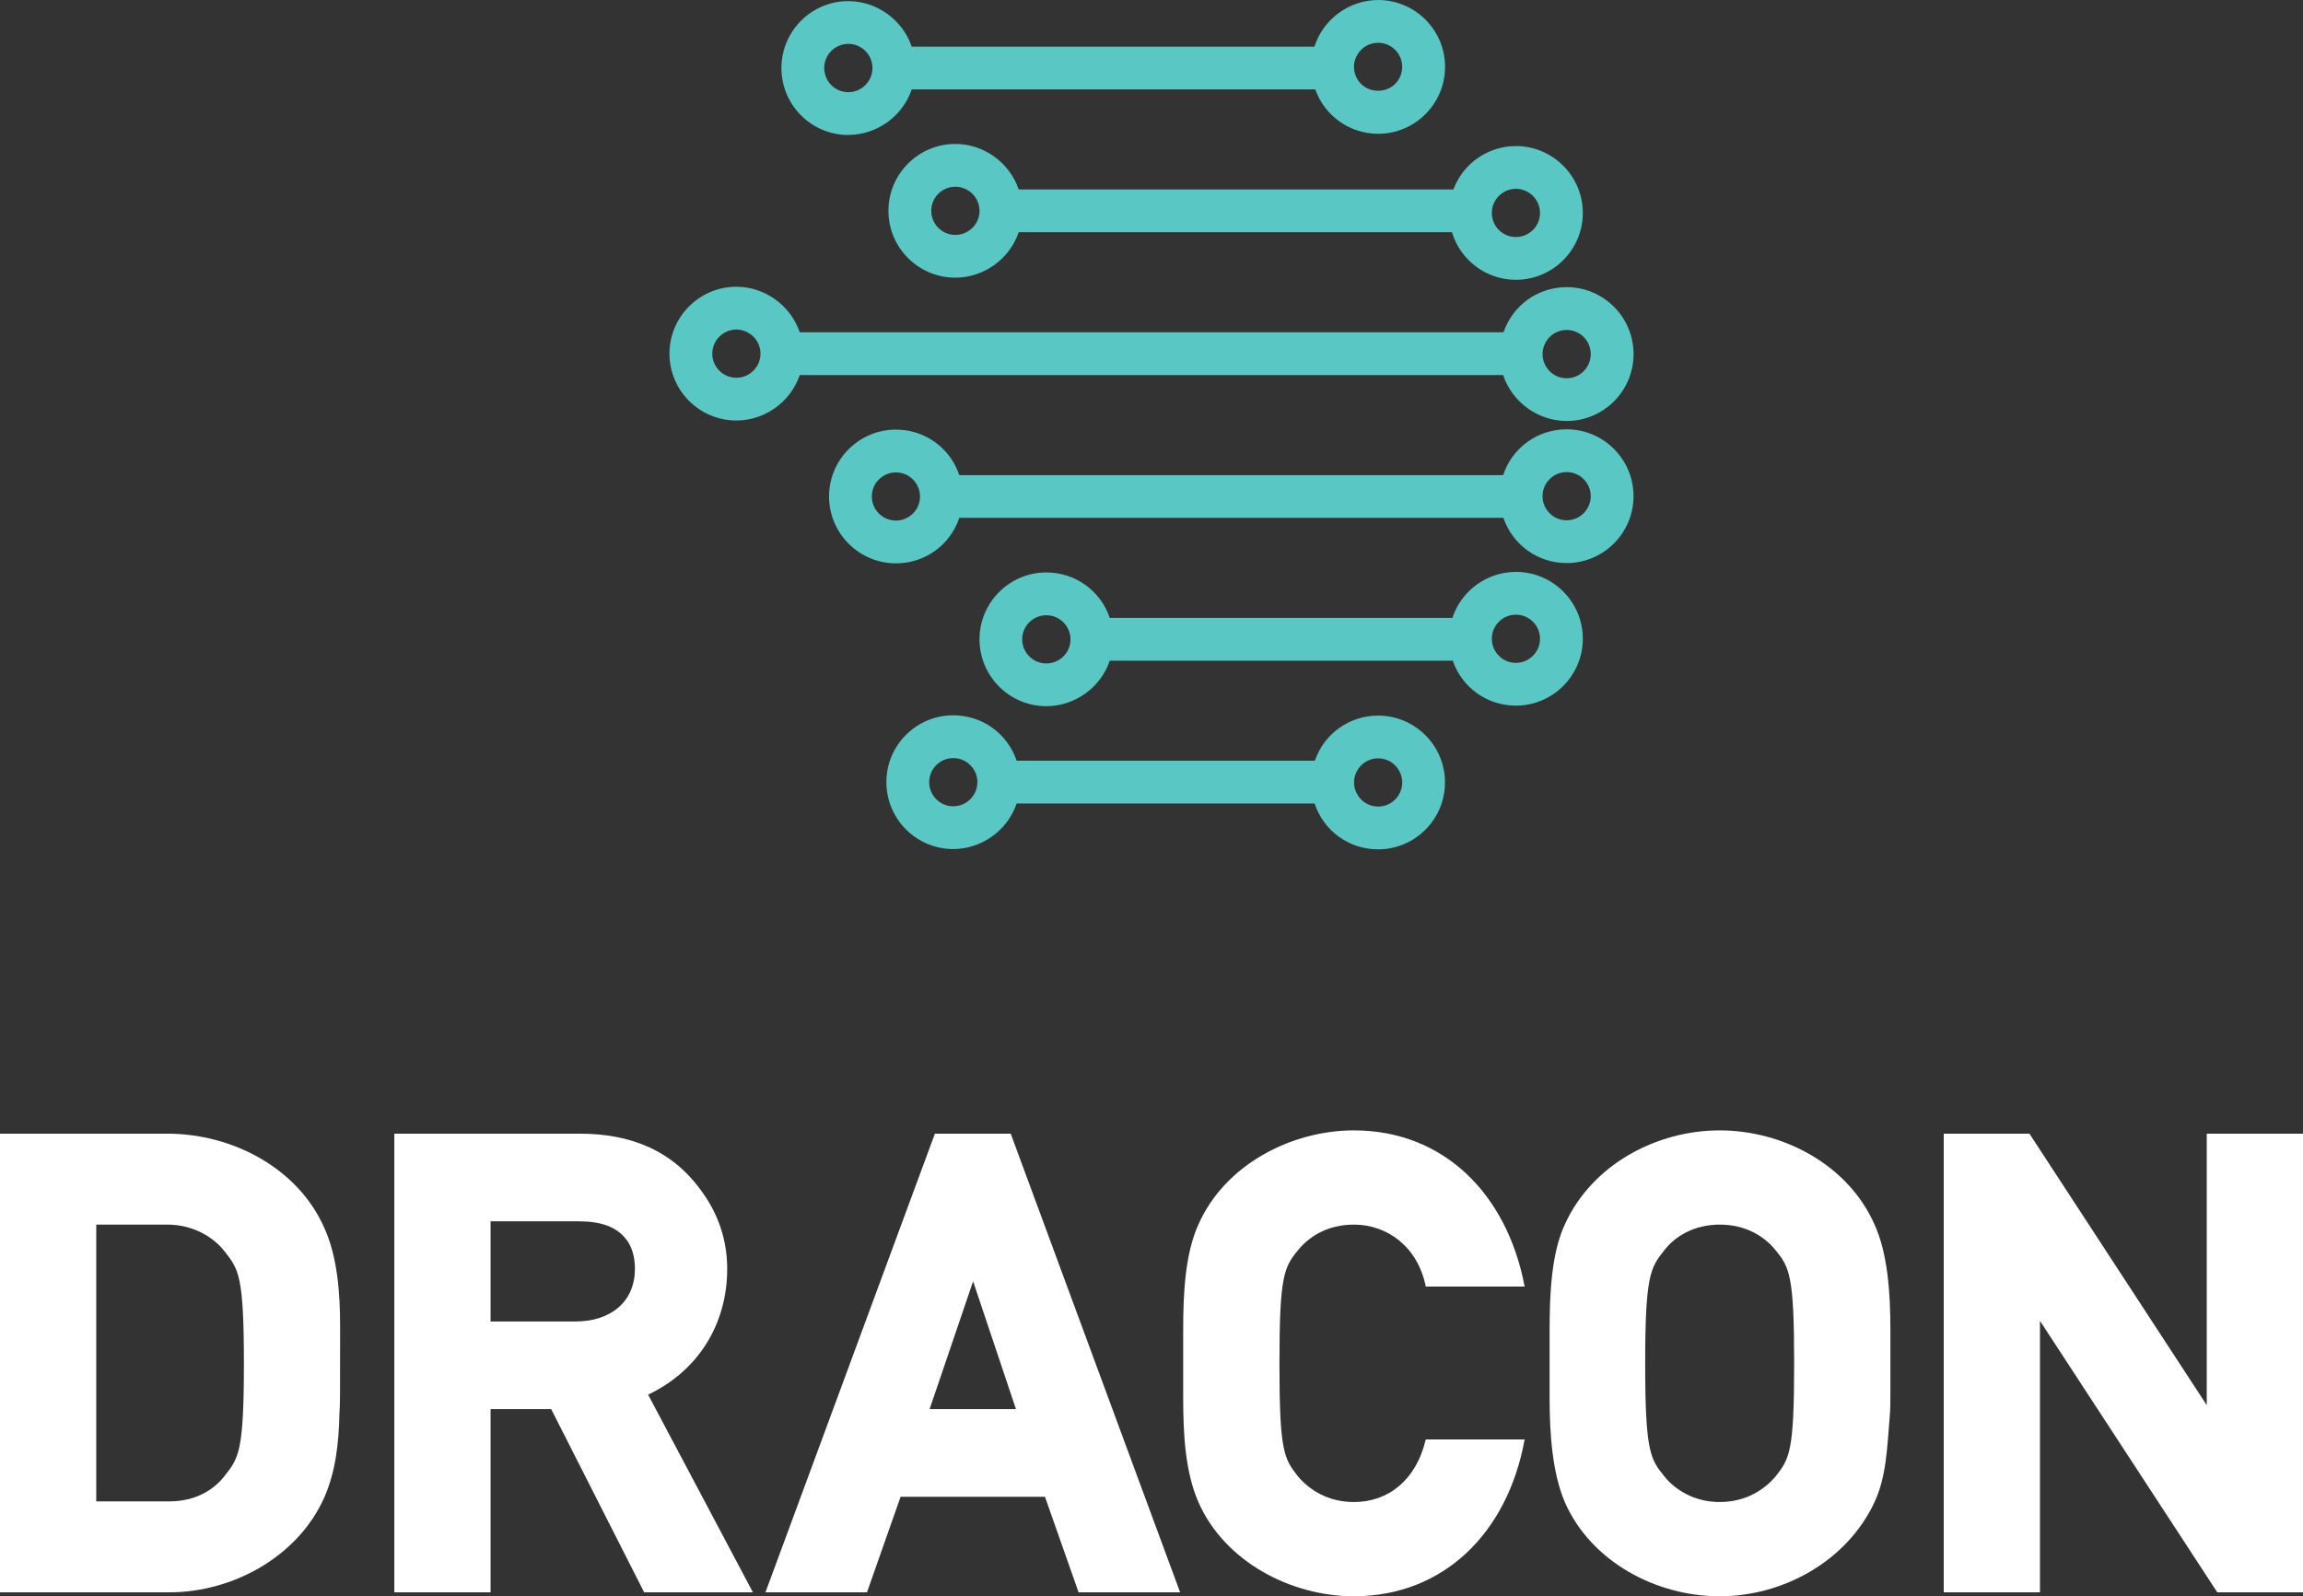 <?xml version="1.0" encoding="UTF-8" standalone="no"?>
<!-- Created with Inkscape (http://www.inkscape.org/) -->

<svg
   width="82.073mm"
   height="56.903mm"
   viewBox="0 0 82.073 56.903"
   version="1.1"
   id="svg428"
   sodipodi:docname="dracon-logo-white.svg"
   inkscape:version="1.1.2 (0a00cf5339, 2022-02-04)"
   xmlns:inkscape="http://www.inkscape.org/namespaces/inkscape"
   xmlns:sodipodi="http://sodipodi.sourceforge.net/DTD/sodipodi-0.dtd"
   xmlns="http://www.w3.org/2000/svg"
   xmlns:svg="http://www.w3.org/2000/svg">
  <rect x="0" y="0" width="82.073" height="56.903" fill="#333333" stroke="none"/>
  <sodipodi:namedview
     id="namedview430"
     pagecolor="#ffffff"
     bordercolor="#666666"
     borderopacity="1.0"
     inkscape:pageshadow="2"
     inkscape:pageopacity="0.0"
     inkscape:pagecheckerboard="0"
     inkscape:document-units="mm"
     showgrid="false"
     fit-margin-top="0"
     fit-margin-left="0"
     fit-margin-right="0"
     fit-margin-bottom="0"
     inkscape:zoom="0.77771465"
     inkscape:cx="184.51498"
     inkscape:cy="430.10634"
     inkscape:window-width="3440"
     inkscape:window-height="1330"
     inkscape:window-x="0"
     inkscape:window-y="27"
     inkscape:window-maximized="1"
     inkscape:current-layer="layer1" />
  <defs
     id="defs425" />
  <g
     inkscape:label="Layer 1"
     inkscape:groupmode="layer"
     id="layer1"
     transform="translate(-55.967,-34.743)">
    <path
       d="M 63.977,79.36 C 63.602,78.867 62.873,78.397 61.934,78.397 h -2.537 v 9.866 h 2.608 c 0.94,0 1.598,-0.423 1.973,-0.916 0.493,-0.634 0.681,-0.846 0.681,-3.994 0,-3.147 -0.188,-3.359 -0.681,-3.993 z m 4.088,5.732 c -0.023,1.127 -0.141,2.114 -0.54,3.03 -0.94,2.114 -3.265,3.383 -5.521,3.383 H 55.967 V 75.155 h 5.967 c 2.302,0 4.651,1.221 5.591,3.359 0.47,1.034 0.563,2.326 0.563,3.524 0,2.514 0,2.796 -0.023,3.054"
       style="fill:#ffffff;fill-opacity:1;fill-rule:nonzero;stroke:none;stroke-width:0.035"
       id="path167" />
    <path
       d="m 76.598,78.279 h -3.148 v 3.571 h 3.03 c 1.198,0 2.114,-0.658 2.114,-1.879 0,-0.399 -0.094,-0.752 -0.282,-1.01 -0.352,-0.493 -0.94,-0.681 -1.715,-0.681 z m -0.987,6.695 h -2.161 v 6.531 h -3.43 V 75.155 h 6.601 c 1.809,0 3.336,0.587 4.393,2.114 0.54,0.752 0.869,1.668 0.869,2.702 0,1.973 -1.034,3.641 -2.819,4.487 l 3.735,7.047 h -3.876 l -3.313,-6.531"
       style="fill:#ffffff;fill-opacity:1;fill-rule:nonzero;stroke:none;stroke-width:0.035"
       id="path169" />
    <path
       d="m 89.096,84.974 h 3.077 l -1.527,-4.557 z m 4.111,3.125 h -5.145 l -1.198,3.406 H 83.246 L 89.284,75.155 h 2.702 l 6.037,16.35 H 94.405 l -1.198,-3.406"
       style="fill:#ffffff;fill-opacity:1;fill-rule:nonzero;stroke:none;stroke-width:0.035"
       id="path171" />
    <path
       d="m 104.218,91.646 c -2.232,0 -4.605,-1.221 -5.544,-3.359 -0.47,-1.081 -0.541,-2.42 -0.541,-3.712 v -2.443 c 0,-1.292 0.071,-2.702 0.541,-3.735 0.939,-2.137 3.312,-3.359 5.544,-3.359 3.171,0 5.45,2.232 6.084,5.567 h -3.524 c -0.282,-1.409 -1.362,-2.208 -2.56,-2.208 -0.94,0 -1.598,0.423 -1.997,0.916 -0.493,0.611 -0.658,0.893 -0.658,4.04 0,3.148 0.165,3.383 0.658,4.017 0.399,0.47 1.057,0.916 1.997,0.916 1.198,0 2.208,-0.752 2.56,-2.232 h 3.524 c -0.611,3.36 -2.913,5.591 -6.084,5.591"
       style="fill:#ffffff;fill-opacity:1;fill-rule:nonzero;stroke:none;stroke-width:0.035"
       id="path173" />
    <path
       d="m 119.248,79.313 c -0.399,-0.493 -1.057,-0.916 -1.997,-0.916 -0.916,0 -1.597,0.423 -1.973,0.916 -0.493,0.611 -0.681,0.893 -0.681,4.04 0,3.148 0.188,3.406 0.681,4.017 0.376,0.47 1.058,0.916 1.973,0.916 0.94,0 1.598,-0.446 1.997,-0.916 0.493,-0.634 0.658,-0.869 0.658,-4.017 0,-3.147 -0.165,-3.43 -0.658,-4.04 z m 4.065,5.92 c -0.095,1.127 -0.118,2.137 -0.541,3.054 -0.987,2.114 -3.265,3.359 -5.52,3.359 -2.255,0 -4.581,-1.221 -5.521,-3.359 -0.446,-1.057 -0.54,-2.443 -0.54,-3.712 v -2.443 c 0,-1.292 0.07,-2.725 0.54,-3.735 0.963,-2.137 3.265,-3.359 5.521,-3.359 2.255,0 4.581,1.222 5.52,3.359 0.47,1.034 0.564,2.443 0.564,3.735 v 2.255 c 0,0.306 0,0.587 -0.023,0.846"
       style="fill:#ffffff;fill-opacity:1;fill-rule:nonzero;stroke:none;stroke-width:0.035"
       id="path175" />
    <path
       d="m 134.61,75.155 h 3.43 v 16.35 h -3.055 l -6.319,-9.678 v 9.678 h -3.429 V 75.155 h 3.054 l 6.319,9.678 v -9.678"
       style="fill:#ffffff;fill-opacity:1;fill-rule:nonzero;stroke:none;stroke-width:0.035"
       id="path177" />
    <path
       d="m 105.777,37.627 -7.1e-4,0.001 c -0.036,0.05 -0.08,0.099 -0.135,0.147 h -3.5e-4 c -0.321,0.273 -0.808,0.27 -1.125,-7.06e-4 -0.188,-0.162 -0.296,-0.399 -0.296,-0.649 0,-0.152 0.037,-0.291 0.111,-0.416 0.149,-0.272 0.436,-0.441 0.75,-0.441 0.473,0 0.857,0.385 0.857,0.857 0,0.18 -0.056,0.353 -0.161,0.502 z M 85.34,37.167 c 0,-0.474 0.385,-0.86 0.858,-0.86 0.226,0 0.441,0.088 0.605,0.249 0.165,0.165 0.256,0.382 0.256,0.612 0,0.23 -0.091,0.447 -0.255,0.612 -0.164,0.161 -0.379,0.249 -0.605,0.249 -0.473,0 -0.858,-0.386 -0.858,-0.861 z m 0.858,2.386 c 1.016,0 1.936,-0.664 2.261,-1.623 h 14.381 c 0.337,0.948 1.23,1.582 2.243,1.582 1.313,0 2.382,-1.07 2.382,-2.386 0,-1.314 -1.069,-2.382 -2.382,-2.382 -1.036,0 -1.961,0.68 -2.273,1.662 H 88.458 c -0.325,-0.959 -1.245,-1.623 -2.261,-1.623 -1.314,0 -2.382,1.07 -2.382,2.386 0,1.316 1.069,2.386 2.382,2.386"
       style="fill:#59c7c4;fill-opacity:1;fill-rule:nonzero;stroke:none;stroke-width:0.035"
       id="path179" />
    <path
       d="m 109.467,41.654 c 0.15,-0.117 0.331,-0.18 0.522,-0.18 0.474,0 0.86,0.386 0.86,0.861 0,0.473 -0.386,0.857 -0.86,0.857 -0.258,0 -0.501,-0.115 -0.665,-0.315 -0.124,-0.153 -0.192,-0.346 -0.192,-0.543 0,-0.267 0.122,-0.515 0.335,-0.681 z m -18.592,0.605 c 0,0.228 -0.094,0.45 -0.258,0.611 -0.165,0.159 -0.379,0.247 -0.603,0.247 -0.474,0 -0.86,-0.385 -0.86,-0.858 0,-0.474 0.386,-0.86 0.86,-0.86 0.223,0 0.439,0.089 0.605,0.249 0.165,0.165 0.255,0.382 0.255,0.612 z M 90.013,39.874 c -1.315,0 -2.385,1.07 -2.385,2.385 0,1.314 1.07,2.382 2.385,2.382 1.015,0 1.934,-0.663 2.258,-1.62 h 15.44 c 0.299,1.002 1.226,1.696 2.278,1.696 1.315,0 2.386,-1.069 2.386,-2.382 0,-1.316 -1.071,-2.385 -2.386,-2.385 -0.994,0 -1.881,0.619 -2.227,1.547 H 92.271 C 91.947,40.538 91.028,39.874 90.013,39.874"
       style="fill:#59c7c4;fill-opacity:1;fill-rule:nonzero;stroke:none;stroke-width:0.035"
       id="path181" />
    <path
       d="m 83.068,47.351 c 0,0.234 -0.091,0.451 -0.258,0.611 l -0.001,0.001 c -0.158,0.158 -0.371,0.246 -0.598,0.246 -0.474,0 -0.86,-0.385 -0.86,-0.857 0,-0.474 0.386,-0.861 0.86,-0.861 0.224,0 0.438,0.089 0.602,0.249 0.165,0.161 0.255,0.379 0.255,0.611 z m 27.872,0.014 c 0,-0.233 0.098,-0.461 0.268,-0.624 0.159,-0.152 0.369,-0.236 0.592,-0.236 0.473,0 0.857,0.386 0.857,0.861 0,0.474 -0.385,0.861 -0.857,0.861 -0.233,0 -0.453,-0.093 -0.617,-0.261 -0.158,-0.167 -0.244,-0.38 -0.244,-0.6 z m 0.861,2.385 c 1.313,0 2.382,-1.07 2.382,-2.385 0,-1.316 -1.069,-2.386 -2.382,-2.386 -1.025,0 -1.922,0.644 -2.254,1.609 H 84.468 c -0.325,-0.959 -1.244,-1.623 -2.258,-1.623 -1.316,0 -2.385,1.07 -2.385,2.386 0,1.313 1.07,2.382 2.385,2.382 1.015,0 1.934,-0.663 2.258,-1.62 h 25.067 c 0.321,0.967 1.243,1.637 2.264,1.637"
       style="fill:#59c7c4;fill-opacity:1;fill-rule:nonzero;stroke:none;stroke-width:0.035"
       id="path183" />
    <path
       d="m 88.754,52.44 c 0,0.233 -0.091,0.45 -0.255,0.611 -0.164,0.161 -0.378,0.249 -0.602,0.249 -0.474,0 -0.861,-0.386 -0.861,-0.86 0,-0.473 0.386,-0.857 0.861,-0.857 0.228,0 0.441,0.088 0.602,0.249 0.162,0.159 0.255,0.38 0.255,0.608 z m 23.903,-0.011 c 0,0.474 -0.385,0.861 -0.857,0.861 -0.226,0 -0.438,-0.085 -0.596,-0.24 -0.171,-0.164 -0.265,-0.385 -0.265,-0.621 0,-0.224 0.087,-0.437 0.247,-0.599 0.157,-0.164 0.381,-0.258 0.614,-0.258 0.473,0 0.857,0.385 0.857,0.857 z m -0.857,-2.382 c -1.039,0 -1.941,0.654 -2.265,1.633 H 90.154 c -0.328,-0.974 -1.227,-1.623 -2.257,-1.623 -1.316,0 -2.385,1.069 -2.385,2.382 0,1.316 1.07,2.386 2.385,2.386 1.032,0 1.931,-0.649 2.257,-1.623 h 19.389 c 0.332,0.968 1.231,1.613 2.257,1.613 1.313,0 2.382,-1.07 2.382,-2.386 0,-1.313 -1.069,-2.382 -2.382,-2.382"
       style="fill:#59c7c4;fill-opacity:1;fill-rule:nonzero;stroke:none;stroke-width:0.035"
       id="path185" />
    <path
       d="m 94.117,57.532 c 0,0.233 -0.091,0.45 -0.255,0.611 -0.164,0.161 -0.379,0.25 -0.606,0.25 -0.474,0 -0.861,-0.386 -0.861,-0.861 0,-0.473 0.386,-0.857 0.861,-0.857 0.223,0 0.437,0.087 0.602,0.246 0.164,0.161 0.259,0.384 0.259,0.611 z m 15.872,0.84 c -0.221,0 -0.428,-0.081 -0.583,-0.23 -0.177,-0.164 -0.274,-0.388 -0.274,-0.63 0,-0.221 0.085,-0.431 0.24,-0.593 0.158,-0.168 0.383,-0.264 0.617,-0.264 0.474,0 0.86,0.385 0.86,0.857 0,0.474 -0.386,0.86 -0.86,0.86 z m 0,-3.243 c -1.027,0 -1.948,0.671 -2.262,1.64 H 95.517 c -0.331,-0.972 -1.231,-1.62 -2.261,-1.62 -1.313,0 -2.382,1.069 -2.382,2.382 0,1.316 1.069,2.386 2.382,2.386 1.016,0 1.937,-0.664 2.261,-1.623 h 12.222 c 0.331,0.961 1.227,1.603 2.25,1.603 1.315,0 2.386,-1.07 2.386,-2.386 0,-1.314 -1.071,-2.382 -2.386,-2.382"
       style="fill:#59c7c4;fill-opacity:1;fill-rule:nonzero;stroke:none;stroke-width:0.035"
       id="path187" />
    <path
       d="m 90.798,62.624 c 0,0.23 -0.091,0.447 -0.255,0.612 -0.164,0.161 -0.379,0.249 -0.605,0.249 -0.473,0 -0.857,-0.386 -0.857,-0.861 0,-0.473 0.385,-0.857 0.857,-0.857 0.23,0 0.443,0.087 0.603,0.247 0.166,0.16 0.258,0.377 0.258,0.611 z m 14.87,-0.613 0.005,0.004 c 0.035,0.031 0.063,0.064 0.085,0.096 l 0.003,0.004 0.009,0.014 c 0.11,0.149 0.169,0.323 0.169,0.505 0,0.474 -0.385,0.861 -0.857,0.861 -0.322,0 -0.612,-0.176 -0.76,-0.462 -0.067,-0.12 -0.101,-0.254 -0.101,-0.399 0,-0.231 0.098,-0.457 0.267,-0.621 0.163,-0.153 0.374,-0.237 0.593,-0.237 0.22,0 0.428,0.083 0.586,0.234 z m -0.586,-1.759 c -1.027,0 -1.926,0.644 -2.257,1.609 H 92.198 c -0.327,-0.972 -1.228,-1.62 -2.261,-1.62 -1.314,0 -2.382,1.069 -2.382,2.382 0,1.316 1.069,2.386 2.382,2.386 1.016,0 1.936,-0.664 2.261,-1.623 h 10.618 c 0.324,0.98 1.226,1.634 2.265,1.634 1.313,0 2.382,-1.07 2.382,-2.386 0,-1.314 -1.069,-2.382 -2.382,-2.382"
       style="fill:#59c7c4;fill-opacity:1;fill-rule:nonzero;stroke:none;stroke-width:0.035"
       id="path189" />
  </g>
</svg>
